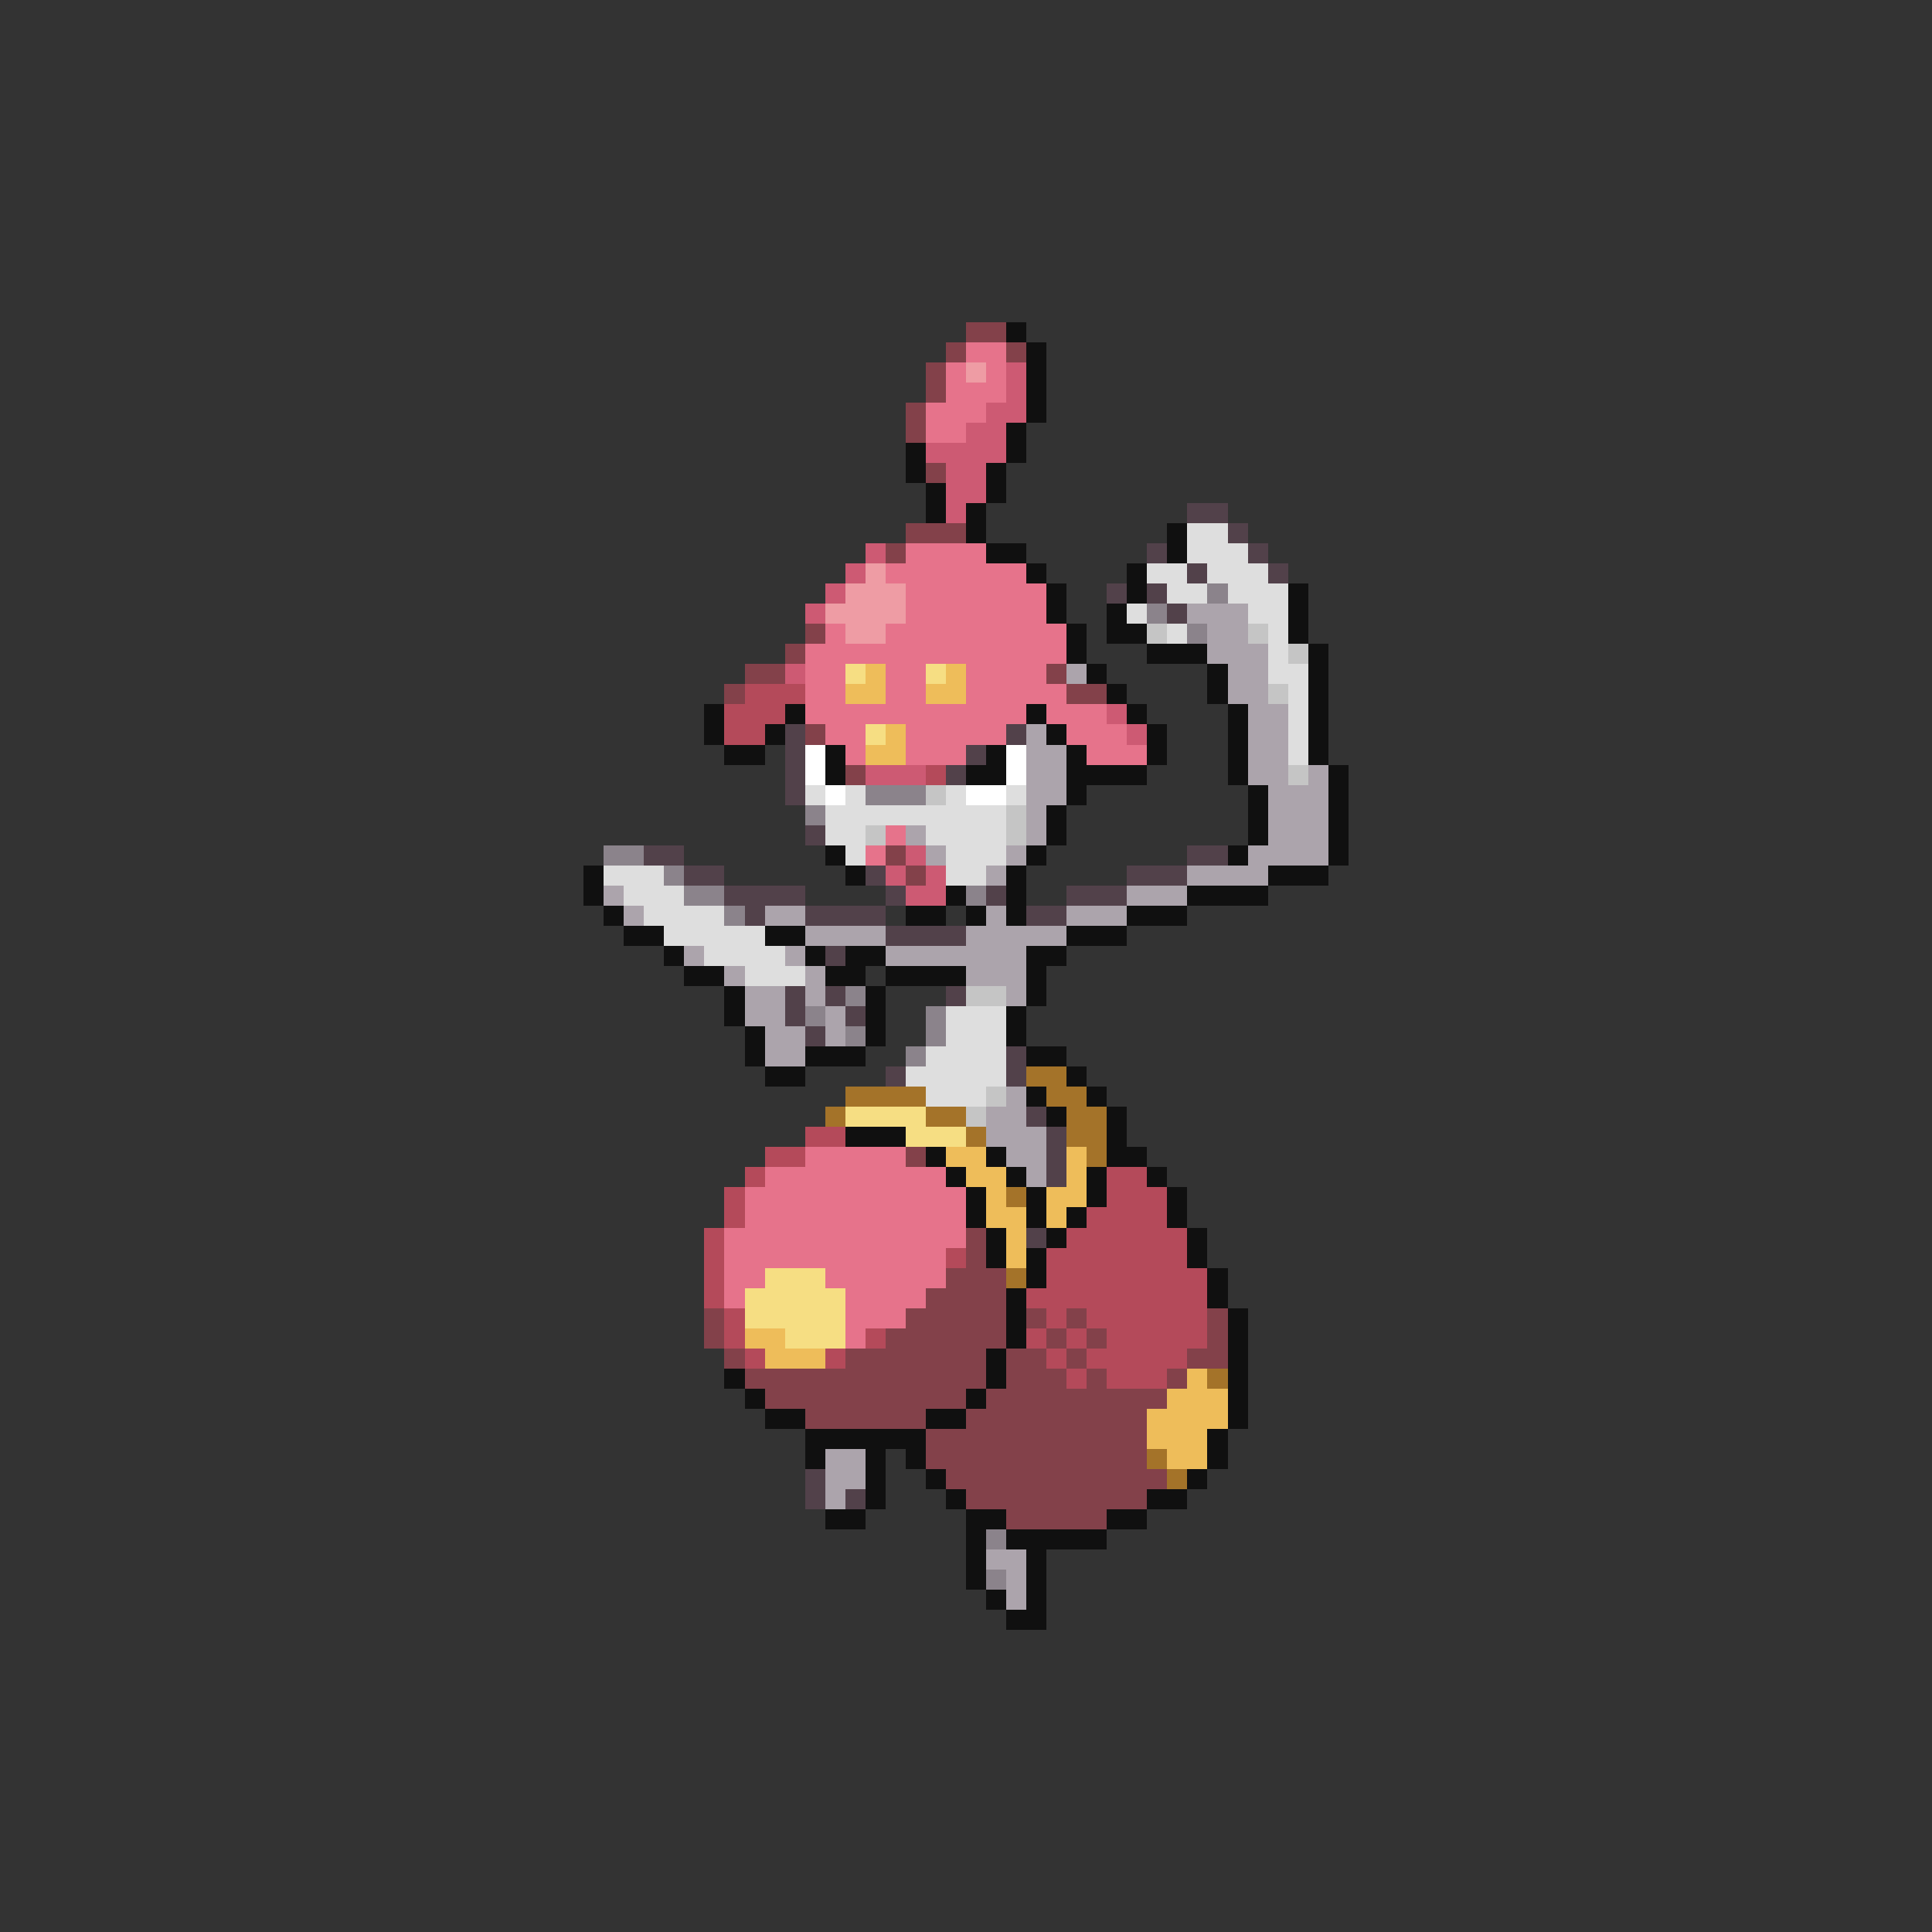 <svg xmlns="http://www.w3.org/2000/svg" viewBox="0 -0.5 96 96" shape-rendering="crispEdges">
<rect x="0" y="-0.5" width="96" height="96" fill="#333333" stroke="none"/>
<path stroke="#83414a" d="M48 16h2M47 17h1M50 17h1M46 18h1M46 19h1M45 20h1M45 21h1M46 23h1M45 26h3M44 27h1M40 31h1M39 32h1M37 33h2M52 33h1M36 34h1M53 34h2M40 36h1M42 38h1M44 42h1M45 43h1M45 57h1M48 61h1M48 62h1M47 63h3M46 64h4M35 65h1M45 65h5M51 65h1M53 65h1M60 65h1M35 66h1M44 66h6M52 66h1M54 66h1M60 66h1M36 67h1M42 67h7M50 67h2M53 67h1M59 67h2M37 68h12M50 68h3M54 68h1M58 68h1M38 69h10M49 69h9M40 70h6M48 70h9M46 71h11M46 72h11M47 73h11M48 74h9M50 75h5" />
<path stroke="#101010" d="M50 16h1M51 17h1M51 18h1M51 19h1M51 20h1M50 21h1M45 22h1M50 22h1M45 23h1M49 23h1M46 24h1M49 24h1M46 25h1M48 25h1M48 26h1M58 26h1M49 27h2M58 27h1M51 28h1M56 28h1M52 29h1M56 29h1M64 29h1M52 30h1M55 30h1M64 30h1M53 31h1M55 31h2M64 31h1M53 32h1M57 32h3M65 32h1M54 33h1M60 33h1M65 33h1M55 34h1M60 34h1M65 34h1M35 35h1M39 35h1M51 35h1M56 35h1M61 35h1M65 35h1M35 36h1M38 36h1M52 36h1M57 36h1M61 36h1M65 36h1M36 37h2M41 37h1M49 37h1M53 37h1M57 37h1M61 37h1M65 37h1M41 38h1M48 38h2M53 38h4M61 38h1M66 38h1M53 39h1M62 39h1M66 39h1M52 40h1M62 40h1M66 40h1M52 41h1M62 41h1M66 41h1M41 42h1M51 42h1M61 42h1M66 42h1M29 43h1M42 43h1M50 43h1M63 43h3M29 44h1M47 44h1M50 44h1M59 44h4M30 45h1M45 45h2M48 45h1M50 45h1M56 45h3M31 46h2M38 46h2M53 46h3M33 47h1M40 47h1M42 47h2M51 47h2M34 48h2M41 48h2M44 48h4M51 48h1M36 49h1M43 49h1M51 49h1M36 50h1M43 50h1M50 50h1M37 51h1M43 51h1M50 51h1M37 52h1M40 52h3M51 52h2M38 53h2M53 53h1M51 54h1M54 54h1M52 55h1M55 55h1M42 56h3M55 56h1M46 57h1M49 57h1M55 57h2M47 58h1M50 58h1M54 58h1M57 58h1M48 59h1M51 59h1M54 59h1M58 59h1M48 60h1M51 60h1M53 60h1M58 60h1M49 61h1M52 61h1M59 61h1M49 62h1M51 62h1M59 62h1M51 63h1M60 63h1M50 64h1M60 64h1M50 65h1M61 65h1M50 66h1M61 66h1M49 67h1M61 67h1M36 68h1M49 68h1M61 68h1M37 69h1M48 69h1M61 69h1M38 70h2M46 70h2M61 70h1M40 71h6M60 71h1M40 72h1M43 72h1M45 72h1M60 72h1M43 73h1M46 73h1M59 73h1M43 74h1M47 74h1M57 74h2M41 75h2M48 75h2M55 75h2M48 76h1M50 76h5M48 77h1M51 77h1M48 78h1M51 78h1M49 79h1M51 79h1M50 80h2" />
<path stroke="#e6738b" d="M48 17h2M47 18h1M49 18h1M47 19h3M46 20h3M46 21h2M45 27h4M44 28h7M45 29h7M45 30h7M41 31h1M44 31h9M40 32h13M40 33h2M44 33h2M48 33h4M40 34h2M44 34h2M48 34h5M40 35h11M52 35h3M41 36h2M45 36h5M53 36h3M42 37h1M45 37h3M54 37h3M44 41h1M43 42h1M40 57h5M38 58h9M37 59h11M37 60h11M36 61h12M36 62h11M36 63h2M41 63h6M36 64h1M42 64h4M42 65h3M42 66h1" />
<path stroke="#ee9ca4" d="M48 18h1M43 28h1M42 29h3M41 30h4M42 31h2" />
<path stroke="#cd5a73" d="M50 18h1M50 19h1M49 20h2M48 21h2M46 22h4M47 23h2M47 24h2M47 25h1M43 27h1M42 28h1M41 29h1M40 30h1M39 33h1M55 35h1M56 36h1M43 38h3M45 42h1M44 43h1M46 43h1M45 44h2" />
<path stroke="#52414a" d="M59 25h2M61 26h1M57 27h1M62 27h1M59 28h1M63 28h1M55 29h1M57 29h1M58 30h1M39 36h1M50 36h1M39 37h1M48 37h1M39 38h1M47 38h1M39 39h1M40 41h1M32 42h2M59 42h2M34 43h2M43 43h1M56 43h3M36 44h4M44 44h1M49 44h1M53 44h3M37 45h1M40 45h4M51 45h2M44 46h4M41 47h1M39 49h1M41 49h1M47 49h1M39 50h1M42 50h1M40 51h1M50 52h1M44 53h1M50 53h1M51 55h1M52 56h1M52 57h1M52 58h1M51 61h1M40 73h1M40 74h1M42 74h1" />
<path stroke="#dedede" d="M59 26h2M59 27h3M57 28h2M60 28h3M58 29h2M61 29h3M56 30h1M62 30h2M58 31h1M63 31h1M63 32h1M63 33h2M64 34h1M64 35h1M64 36h1M64 37h1M40 39h1M42 39h1M47 39h1M50 39h1M41 40h9M41 41h2M46 41h4M42 42h1M47 42h3M30 43h3M47 43h2M31 44h3M32 45h4M33 46h5M35 47h4M37 48h3M47 50h3M47 51h3M46 52h4M45 53h5M46 54h3" />
<path stroke="#8b838b" d="M60 29h1M57 30h1M59 31h1M43 39h3M40 40h1M30 42h2M33 43h1M34 44h2M48 44h1M36 45h1M42 49h1M40 50h1M46 50h1M42 51h1M46 51h1M45 52h1M49 76h1M49 78h1" />
<path stroke="#aca4ac" d="M59 30h3M60 31h2M60 32h3M53 33h1M61 33h2M61 34h2M62 35h2M51 36h1M62 36h2M51 37h2M62 37h2M51 38h2M62 38h2M65 38h1M51 39h2M63 39h3M51 40h1M63 40h3M45 41h1M51 41h1M63 41h3M46 42h1M50 42h1M62 42h4M49 43h1M59 43h4M30 44h1M56 44h3M31 45h1M38 45h2M49 45h1M53 45h3M40 46h4M48 46h5M34 47h1M39 47h1M44 47h7M36 48h1M40 48h1M48 48h3M37 49h2M40 49h1M50 49h1M37 50h2M41 50h1M38 51h2M41 51h1M38 52h2M50 54h1M49 55h2M49 56h3M50 57h2M51 58h1M41 72h2M41 73h2M41 74h1M49 77h2M50 78h1M50 79h1" />
<path stroke="#c5c5c5" d="M57 31h1M62 31h1M64 32h1M63 34h1M64 38h1M46 39h1M50 40h1M43 41h1M50 41h1M48 49h2M49 54h1M48 55h1" />
<path stroke="#f6de83" d="M42 33h1M46 33h1M43 36h1M42 55h4M45 56h3M38 63h3M37 64h5M37 65h5M39 66h3" />
<path stroke="#eebd5a" d="M43 33h1M47 33h1M42 34h2M46 34h2M44 36h1M43 37h2M47 57h2M53 57h1M48 58h2M53 58h1M49 59h1M52 59h2M49 60h2M52 60h1M50 61h1M50 62h1M37 66h2M38 67h3M59 68h1M58 69h3M57 70h4M57 71h3M58 72h2" />
<path stroke="#b44a5a" d="M37 34h3M36 35h3M36 36h2M46 38h1M40 56h2M38 57h2M37 58h1M55 58h2M36 59h1M55 59h3M36 60h1M54 60h4M35 61h1M53 61h6M35 62h1M47 62h1M52 62h7M35 63h1M52 63h8M35 64h1M51 64h9M36 65h1M52 65h1M54 65h6M36 66h1M43 66h1M51 66h1M53 66h1M55 66h5M37 67h1M41 67h1M52 67h1M54 67h5M53 68h1M55 68h3" />
<path stroke="#ffffff" d="M40 37h1M50 37h1M40 38h1M50 38h1M41 39h1M48 39h2" />
<path stroke="#a47329" d="M51 53h2M42 54h4M52 54h2M41 55h1M46 55h2M53 55h2M48 56h1M53 56h2M54 57h1M50 59h1M50 63h1M60 68h1M57 72h1M58 73h1" />
</svg>